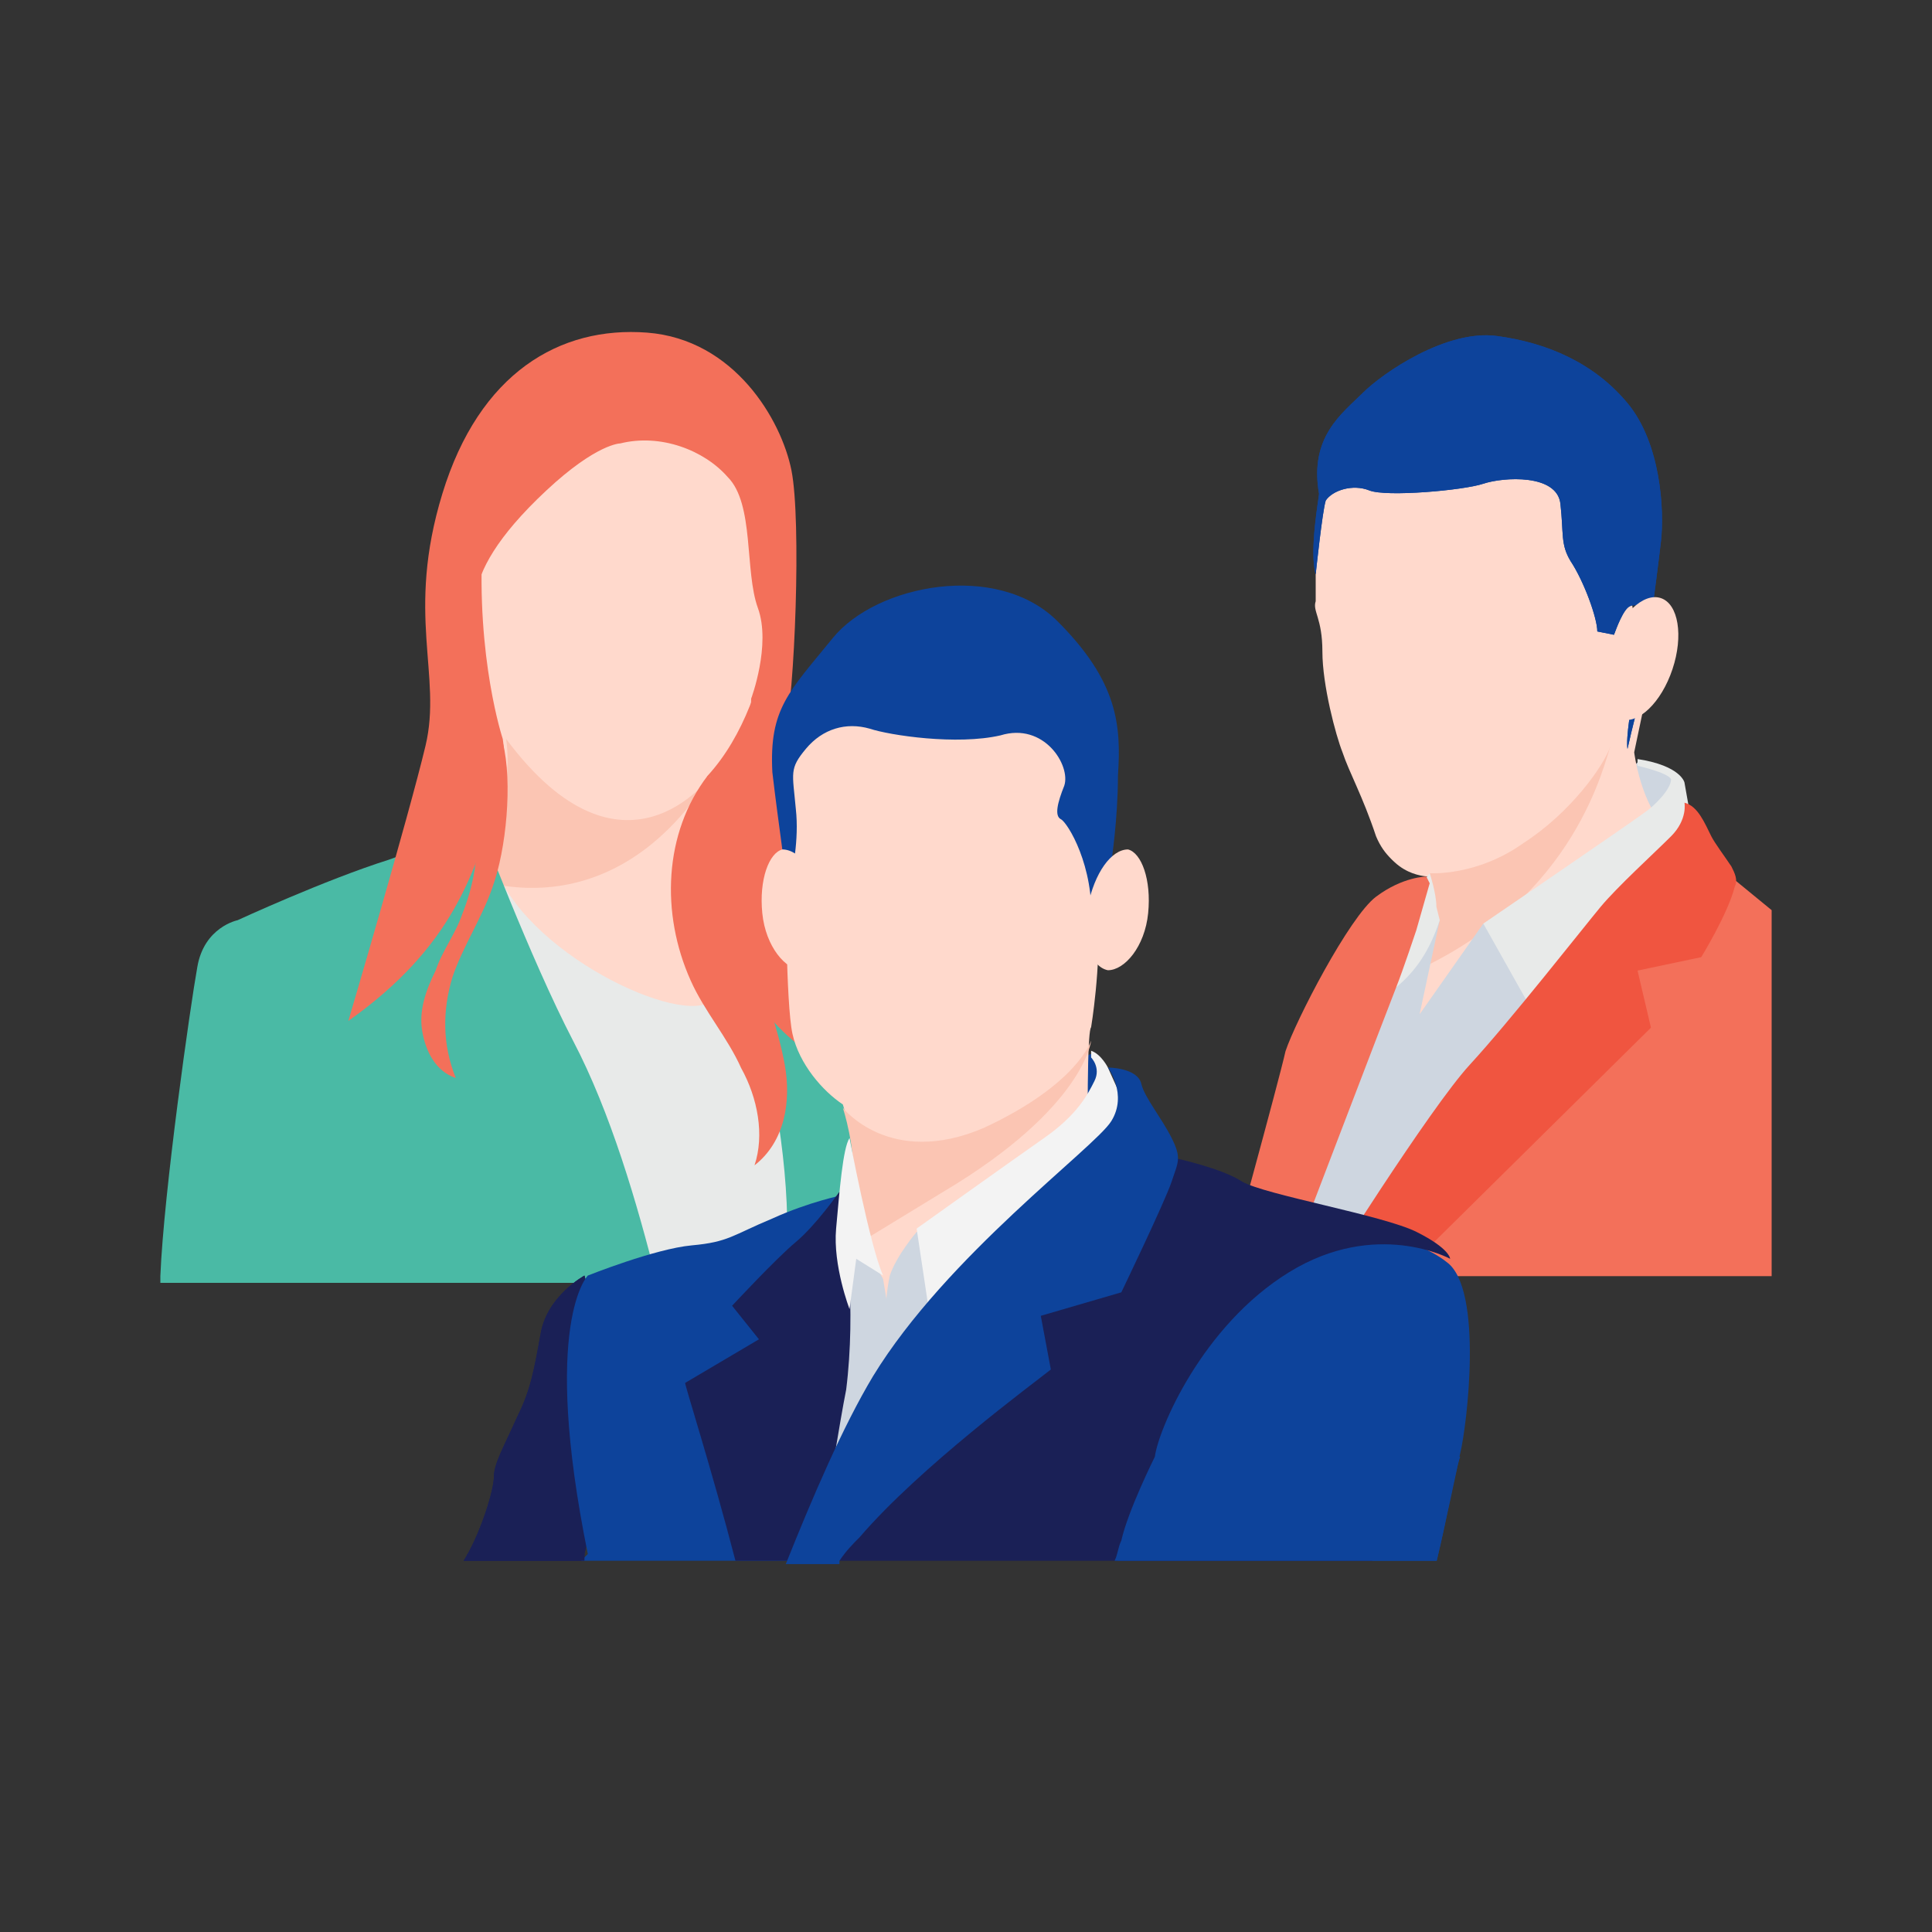 <?xml version="1.0" encoding="UTF-8"?>
<svg width="1000px" height="1000px" viewBox="0 0 1000 1000" version="1.1" xmlns="http://www.w3.org/2000/svg" xmlns:xlink="http://www.w3.org/1999/xlink">
    <rect x="0" y="0" width="1000" height="1000" fill="#333333" stroke="none"/>
    <!-- Generator: Sketch 55.1 (78136) - https://sketchapp.com -->
    <title>编组 63</title>
    <desc>Created with Sketch.</desc>
    <g id="1000个上传" stroke="none" stroke-width="1" fill="none" fill-rule="evenodd">
        <g id="17" transform="translate(-284, -1380)">
            <g id="编组-63" transform="translate(284, 1380)">
                <rect id="矩形复制-9备份-43" x="0" y="0" width="1000" height="1000"></rect>
                <g id="49" transform="translate(83, 171)" fill-rule="nonzero">
                    <g id="编组">
                        <path d="M154.637,101.966 C154.637,147.152 156.375,192.338 156.375,237.524 C156.375,253.166 156.375,270.545 166.8,282.71 C177.225,296.614 194.6,300.09 210.238,303.566 C227.613,307.041 246.725,308.779 264.1,308.779 C271.05,308.779 279.738,308.779 286.688,305.303 C297.113,300.09 304.062,291.4 307.538,279.234 C311.012,268.807 311.012,256.641 312.75,246.214 C312.75,230.572 314.488,214.931 312.75,199.29 C311.012,183.648 305.8,168.007 295.375,157.579 C284.95,145.414 269.312,136.724 253.675,131.51 C238.037,126.297 220.662,124.559 205.025,122.821" id="路径" fill="#F3705A"></path>
                        <path d="M144.213,284.448 L165.062,251.428 C165.062,251.428 175.488,242.738 177.225,232.31 C178.963,221.883 177.225,211.455 177.225,211.455 C177.225,211.455 163.325,169.745 166.8,108.917 L210.238,41.138 L269.312,30.71 L319.7,112.393 C319.7,112.393 321.438,188.862 283.212,230.572 C283.212,230.572 274.525,256.641 276.262,261.855 L295.375,289.662 L305.8,352.228 L251.938,378.297 C253.675,380.034 165.062,340.062 144.213,284.448 Z" id="路径" fill="#FFD9CC"></path>
                        <path d="M154.637,280.972 L163.325,256.641 L166.8,251.428 C166.8,251.428 177.225,242.738 178.963,232.31 C180.7,221.883 178.963,211.455 178.963,211.455 C239.775,293.138 284.95,230.572 284.95,230.572 C229.35,317.469 154.637,280.972 154.637,280.972 Z" id="路径" fill="#FBC5B3"></path>
                        <path d="M199.812,489.524 L147.688,282.71 L173.75,279.234 C192.863,326.159 276.262,362.655 286.688,345.276 C298.85,327.897 295.375,291.4 295.375,291.4 C312.75,303.566 324.913,407.841 331.863,489.524 L199.812,489.524 Z" id="路径" fill="#E8EAE9"></path>
                        <g transform="translate(0, 254.69)" fill="#4ABAA5" id="路径">
                            <path d="M0,234.834 C1.738,191.386 15.637,94.062 19.113,74.945 C22.587,54.09 39.962,50.614 39.962,50.614 C39.962,50.614 85.138,29.759 118.15,19.331 C128.575,15.855 158.113,1.952 165.062,0.214 C165.062,0.214 191.125,69.731 213.713,113.179 C232.825,149.676 246.725,196.6 257.15,238.31 L0,238.31 L0,234.834 Z"></path>
                            <path d="M323.175,234.834 C331.863,160.103 295.375,40.186 276.262,8.903 C276.262,8.903 298.85,24.545 309.275,31.497 C319.7,38.448 382.25,67.993 382.25,67.993 C411.788,81.897 403.1,149.676 404.837,172.269 C404.837,179.221 406.575,205.29 406.575,234.834 L323.175,234.834 Z"></path>
                        </g>
                        <path d="M238.037,58.517 C238.037,58.517 225.875,58.517 199.812,82.848 C173.75,107.179 165.062,124.559 163.325,136.724 C161.588,148.89 175.488,237.524 175.488,237.524 C163.325,280.972 151.162,319.207 97.3,357.441 C97.3,357.441 128.575,251.428 137.262,214.931 C145.95,178.434 126.838,147.152 145.95,84.586 C165.062,22.021 206.762,-2.31 251.938,1.166 C297.113,4.641 321.438,46.352 326.65,72.421 C331.863,98.49 328.387,188.862 323.175,209.717 C317.962,230.572 302.325,326.159 302.325,326.159 L305.8,190.6 C305.8,190.6 316.225,162.793 309.275,143.676 C302.325,124.559 307.538,89.8 293.637,75.897 C281.475,61.993 258.887,53.303 238.037,58.517 Z" id="路径" fill="#F3705A"></path>
                        <path d="M328.387,192.338 C328.387,192.338 319.7,275.759 331.863,324.421 C344.025,373.083 352.712,383.51 352.712,383.51 C352.712,383.51 304.062,364.393 295.375,312.255 C286.688,260.117 295.375,242.738 295.375,242.738" id="路径" fill="#F3705A"></path>
                        <path d="M274.525,336.586 C281.475,352.228 293.637,366.131 300.587,381.772 C309.275,397.414 312.75,416.531 307.538,432.172 C323.175,420.007 326.65,399.152 323.175,380.034 C319.7,360.917 312.75,343.538 307.538,326.159 C302.325,300.09 302.325,272.283 304.062,246.214 L283.212,230.572 C260.625,260.117 258.887,301.828 274.525,336.586 Z" id="路径" fill="#F3705A"></path>
                        <path d="M177.225,213.193 C182.438,234.048 178.963,268.807 172.012,287.924 C166.8,303.566 156.375,319.207 151.162,334.848 C145.95,352.228 145.95,369.607 152.9,386.986 C142.475,383.51 137.262,373.083 135.525,362.655 C133.787,352.228 137.262,341.8 142.475,331.372 C145.95,320.945 152.9,312.255 156.375,301.828 C166.8,275.759 166.8,246.214 154.637,221.883" id="路径" fill="#F3705A"></path>
                    </g>
                    <g id="编组" transform="translate(551, 2)">
                        <path d="M213.588,221.621 C213.588,221.621 211.853,223.359 211.853,223.359 C211.853,223.359 213.588,244.214 213.588,244.214 C213.588,245.952 227.471,254.641 227.471,254.641 C227.471,254.641 241.353,233.786 234.412,228.572 C225.735,223.359 213.588,221.621 213.588,221.621 Z" id="路径" fill="#CED6E0"></path>
                        <path d="M237.882,289.4 L263.912,282.448 L283,298.09 L283,487.524 L67.824,487.524 C67.824,487.524 203.176,299.828 237.882,289.4 Z" id="路径" fill="#F3705A"></path>
                        <path d="M218.794,183.386 L211.853,216.407 C211.853,216.407 215.324,244.214 229.206,256.379 L118.147,339.8 C118.147,339.8 111.206,289.4 107.735,280.71 C107.735,280.71 88.647,282.448 79.971,261.593 C73.029,240.738 66.088,228.572 62.618,218.145 C59.147,207.717 52.206,183.386 52.206,166.007 C52.206,148.628 47,145.152 48.735,139.938 C48.735,134.724 48.735,124.297 48.735,124.297 C48.735,124.297 50.471,87.8 53.941,80.848 C53.941,80.848 79.971,61.731 116.412,59.993 C152.853,58.255 196.235,61.731 196.235,61.731 L218.794,183.386 Z" id="路径" fill="#FFD9CC"></path>
                        <path d="M227.471,254.641 L90.382,364.131 C90.382,364.131 107.735,284.186 106,278.972 C106,278.972 86.912,280.71 78.235,259.855 C71.294,239 64.353,226.834 60.882,216.407 C57.412,207.717 50.471,181.648 50.471,164.269 C50.471,146.89 45.265,143.414 47,138.2 C47,132.986 47,122.559 47,122.559 C47,122.559 48.735,86.062 52.206,79.11 C52.206,79.11 78.235,59.993 114.676,58.255 C151.118,56.517 194.5,59.993 194.5,59.993 L218.794,181.648 L211.853,214.669 C210.118,216.407 215.324,244.214 227.471,254.641 Z" id="路径" fill="#FFD9CC"></path>
                        <path d="M47,124.297 C47,124.297 50.471,91.276 52.206,86.062 C55.676,80.848 66.088,77.372 74.765,80.848 C83.441,84.324 123.353,80.848 133.765,77.372 C144.176,73.897 171.941,72.159 173.676,87.8 C175.412,103.441 173.676,108.655 178.882,117.345 C185.824,127.772 192.765,146.89 192.765,153.841 L201.441,155.579 C201.441,155.579 204.912,145.152 208.382,141.676 C211.853,138.2 218.794,141.676 218.794,146.89 C218.794,152.103 206.647,202.503 208.382,214.669 C208.382,214.669 211.853,199.028 213.588,193.814 C215.324,188.6 224,122.559 225.735,106.917 C227.471,91.276 225.735,56.517 208.382,35.662 C191.029,14.807 166.735,4.379 140.706,0.903 C114.676,-2.572 81.706,20.021 71.294,30.448 C60.882,40.876 43.529,53.041 48.735,82.586 C48.735,84.324 43.529,112.131 47,124.297 Z" id="路径" fill="#0D439B"></path>
                        <path d="M47,124.297 C47,124.297 50.471,91.276 52.206,86.062 C55.676,80.848 66.088,77.372 74.765,80.848 C83.441,84.324 123.353,80.848 133.765,77.372 C144.176,73.897 171.941,72.159 173.676,87.8 C175.412,103.441 173.676,108.655 178.882,117.345 C185.824,127.772 192.765,146.89 192.765,153.841 L201.441,155.579 C201.441,155.579 204.912,145.152 208.382,141.676 C211.853,138.2 218.794,141.676 218.794,146.89 C218.794,152.103 206.647,202.503 208.382,214.669 C208.382,214.669 211.853,199.028 213.588,193.814 C215.324,188.6 224,122.559 225.735,106.917 C227.471,91.276 225.735,56.517 208.382,35.662 C191.029,14.807 166.735,4.379 140.706,0.903 C114.676,-2.572 81.706,20.021 71.294,30.448 C60.882,40.876 43.529,53.041 48.735,82.586 C48.735,84.324 43.529,112.131 47,124.297 Z" id="路径" fill="#0D439B"></path>
                        <ellipse id="椭圆形" fill="#FFD9CC" transform="translate(215.203, 167.89) rotate(18.464) translate(-215.203, -167.89) " cx="215.203" cy="167.89" rx="17.355" ry="33.015"></ellipse>
                        <path d="M199.706,212.931 C196.235,221.621 182.353,291.138 99.059,329.372 C97.324,313.731 107.735,284.186 106,278.972 C106,278.972 130.294,280.71 154.588,263.331 C178.882,247.69 196.235,223.359 199.706,212.931 Z" id="路径" fill="#FBC5B3"></path>
                        <polyline id="路径" fill="#CED6E0" points="111.206 303.303 100.794 351.966 133.765 305.041 166.735 327.634 175.412 379.772 50.471 487.524 31.382 487.524 86.912 331.11 111.206 303.303"></polyline>
                        <path d="M106,278.972 C106,278.972 109.471,289.4 109.471,296.352 C111.206,303.303 111.206,303.303 111.206,303.303 C106,318.945 99.059,329.372 88.647,338.062 L88.647,338.062 C88.647,331.11 90.382,325.897 93.853,320.683 C95.588,318.945 95.588,317.207 95.588,315.469 L86.912,303.303 L106,278.972" id="路径" fill="#E8EAE9"></path>
                        <path d="M243.088,261.593 L165,360.655 L133.765,305.041 C133.765,305.041 210.118,252.903 217.059,247.69 C222.265,244.214 230.941,235.524 230.941,230.31 C229.206,226.834 213.588,223.359 213.588,223.359 L213.588,219.883 C236.147,223.359 237.882,232.048 237.882,232.048 L243.088,261.593 Z" id="路径" fill="#E8EAE9"></path>
                        <g transform="translate(0, 242.31)" id="路径">
                            <path d="M106,41.876 L104.265,38.4 C104.265,38.4 92.118,38.4 78.235,48.828 C64.353,59.255 36.588,113.131 31.382,128.772 C27.912,144.414 0.147,245.214 0.147,245.214 L31.382,245.214 C31.382,245.214 85.176,104.441 88.647,95.752 C92.118,87.062 99.059,66.207 99.059,66.207 L106,41.876 Z" fill="#F3705A"></path>
                            <path d="M237.882,0.166 C237.882,0.166 239.618,8.855 230.941,17.545 C222.265,26.234 203.176,43.614 194.5,54.041 C185.824,64.469 147.647,113.131 126.824,135.724 C106,158.317 50.471,246.952 50.471,246.952 L88.647,246.952 L220.529,116.607 L213.588,87.062 L246.559,80.11 C246.559,80.11 260.441,57.517 263.912,43.614 C265.647,40.138 263.912,36.662 262.176,33.186 C258.706,27.972 253.5,21.021 251.765,17.545 C248.294,10.593 244.824,1.903 237.882,0.166" fill="#F05540"></path>
                        </g>
                    </g>
                    <g id="编组" transform="translate(157, 132)">
                        <path d="M62.52,504.843 L62.52,501.37 L79.887,423.22 L62.52,357.227 C62.52,357.227 43.417,367.647 39.943,386.75 C36.47,405.853 34.733,416.273 27.787,430.167 C20.84,445.797 15.63,454.48 15.63,461.427 C15.63,468.373 8.683,490.95 0,504.843 L62.52,504.843 Z" id="路径" fill="#1A2056"></path>
                        <path d="M62.52,504.843 L62.52,501.37 L79.887,423.22 L62.52,357.227 C62.52,357.227 43.417,367.647 39.943,386.75 C36.47,405.853 34.733,416.273 27.787,430.167 C20.84,445.797 15.63,454.48 15.63,461.427 C15.63,468.373 8.683,490.95 0,504.843 L62.52,504.843 Z" id="路径" fill="#1A2056"></path>
                        <path d="M60.783,504.843 L173.667,504.843 C175.403,461.427 177.14,423.22 178.877,411.063 C184.087,378.067 196.243,315.547 196.243,315.547 C196.243,315.547 178.877,319.02 159.773,327.703 C138.933,336.387 137.197,339.86 118.093,341.597 C98.99,343.333 64.257,357.227 64.257,357.227 C64.257,357.227 39.943,381.54 64.257,501.37 L60.783,504.843 Z" id="路径" fill="#0D439B"></path>
                        <path d="M338.65,504.843 L503.633,504.843 C508.843,482.267 514.053,457.953 515.79,449.27 C519.263,435.377 527.947,364.173 508.843,350.28 C491.477,336.387 449.797,327.703 422.01,336.387 C394.223,345.07 350.807,414.537 356.017,452.743 C356.017,452.743 342.123,480.53 338.65,496.16 C340.387,499.633 338.65,501.37 338.65,504.843 Z" id="路径" fill="#0D439B"></path>
                        <path d="M470.637,504.843 L357.753,451.007 C359.49,437.113 382.067,383.277 427.22,355.49 C472.373,327.703 510.58,348.543 510.58,348.543 C510.58,348.543 510.58,343.333 493.213,334.65 C475.847,325.967 415.063,315.547 402.907,308.6 C392.487,301.653 368.173,296.443 368.173,296.443 C336.913,320.757 185.823,490.95 185.823,490.95 C185.823,490.95 184.087,492.687 178.877,504.843 L470.637,504.843 Z" id="路径" fill="#1A2056"></path>
                        <ellipse id="椭圆形" fill="#0D439B" cx="324.757" cy="256.5" rx="5.21" ry="13.893"></ellipse>
                        <g transform="translate(159.3, 0)" id="路径">
                            <path d="M9.157,122.777 L7.42,152.3 C7.42,152.3 7.42,216.557 10.893,232.187 C14.367,247.817 26.523,261.71 36.943,268.657 C36.943,268.657 43.89,289.497 42.153,308.6 C40.417,327.703 12.63,360.7 12.63,360.7 L62.993,383.277 L175.877,275.603 L163.72,263.447 C163.72,263.447 163.72,230.45 165.457,228.713 C165.457,228.713 170.667,197.453 168.93,171.403 C167.193,145.353 165.457,119.303 165.457,119.303 L149.827,58.52 C149.827,58.52 28.26,44.627 17.84,61.993 C9.157,79.36 5.683,103.673 9.157,122.777 Z" fill="#FFD9CC"></path>
                            <path d="M148.09,18.577 C116.83,-12.683 54.31,-0.527 31.733,27.26 C9.157,55.047 -1.263,63.73 0.473,96.727 C3.947,126.25 7.42,147.09 7.42,154.037 L9.157,154.037 C10.893,148.827 14.367,131.46 12.63,115.83 C10.893,96.727 9.157,94.99 17.84,84.57 C26.523,74.15 38.68,70.677 50.837,74.15 C61.257,77.623 95.99,82.833 118.567,77.623 C141.143,70.677 155.037,93.253 151.563,103.673 C148.09,112.357 146.353,119.303 149.827,121.04 C153.3,122.777 167.193,145.353 165.457,174.877 L168.93,174.877 C168.93,174.877 163.72,155.773 175.877,143.617 C175.877,143.617 179.35,121.04 179.35,98.463 C181.087,72.413 179.35,49.837 148.09,18.577 Z" fill="#0D439B"></path>
                            <path d="M165.457,235.66 C165.457,235.66 158.51,258.237 109.883,280.813 C61.257,301.653 36.943,270.393 36.943,270.393 C36.943,270.393 43.89,291.233 42.153,310.337 C40.417,324.23 24.787,346.807 17.84,357.227 L17.84,357.227 C17.84,357.227 17.84,357.227 89.043,313.81 C161.983,270.393 165.457,235.66 165.457,235.66 Z" fill="#FBC5B3"></path>
                            <path d="M17.84,365.91 L10.893,466.637 L99.463,400.643 L94.253,334.65 L75.15,334.65 C75.15,334.65 64.73,346.807 61.257,357.227 C59.52,365.91 59.52,369.383 59.52,369.383 L57.783,358.963 L43.89,334.65 L17.84,365.91 Z" fill="#CED6E0"></path>
                        </g>
                        <path d="M140.67,504.843 L182.35,504.843 C189.297,468.373 194.507,433.64 197.98,416.273 C203.19,374.593 197.98,331.177 194.507,313.81 C194.507,313.81 182.35,331.177 171.93,339.86 C161.51,348.543 138.933,372.857 138.933,372.857 L152.827,390.223 L114.62,412.8 C114.62,414.537 128.513,457.953 140.67,504.843 Z" id="路径" fill="#1A2056"></path>
                        <path d="M354.28,169.667 C352.543,187.033 342.123,199.19 333.44,199.19 C324.757,197.453 319.547,183.56 323.02,166.193 C326.493,148.827 335.177,136.67 343.86,136.67 C350.807,138.407 356.017,152.3 354.28,169.667 Z" id="路径" fill="#FFD9CC"></path>
                        <path d="M154.563,169.667 C156.3,187.033 166.72,199.19 175.403,199.19 C184.087,197.453 189.297,183.56 185.823,166.193 C184.087,148.827 173.667,136.67 164.983,136.67 C158.037,138.407 152.827,152.3 154.563,169.667 Z" id="路径" fill="#FFD9CC"></path>
                        <path d="M324.757,244.343 C324.757,244.343 329.967,249.553 326.493,256.5 C323.02,263.447 317.81,273.867 300.443,286.023 C283.077,298.18 234.45,332.913 234.45,332.913 L244.87,402.38 L349.07,284.287 L333.44,249.553 C333.44,249.553 329.967,242.607 324.757,240.87 L324.757,244.343 Z" id="路径" fill="#F3F3F3"></path>
                        <path d="M194.507,504.843 C197.98,499.633 201.453,496.16 204.927,492.687 C236.187,456.217 295.233,412.8 303.917,405.853 L298.707,378.067 L340.387,365.91 C340.387,365.91 362.963,319.02 366.437,308.6 C369.91,298.18 371.647,296.443 366.437,286.023 C361.227,275.603 352.543,265.183 350.807,258.237 C349.07,249.553 333.44,249.553 333.44,249.553 C333.44,249.553 343.86,263.447 335.177,277.34 C326.493,291.233 250.08,346.807 211.873,409.327 C196.243,435.377 180.613,471.847 166.72,506.58 L194.507,506.58 L194.507,504.843 Z" id="路径" fill="#0D439B"></path>
                        <path d="M199.717,286.023 C199.717,286.023 210.137,341.597 217.083,357.227 L203.19,348.543 L199.717,374.593 C199.717,374.593 191.033,352.017 192.77,332.913 C194.507,313.81 196.243,291.233 199.717,286.023 Z" id="路径" fill="#F3F3F3"></path>
                        <path d="M62.52,504.843 L62.52,501.37 L1.737,501.37 C1.737,503.107 0,504.843 0,504.843 L62.52,504.843 Z" id="路径" fill="#1A2056"></path>
                        <path d="M503.633,504.843 C508.843,484.003 512.317,461.427 515.79,451.007 L357.753,451.007 C357.753,451.007 343.86,478.793 340.387,494.423 C338.65,497.897 338.65,501.37 336.913,504.843 L503.633,504.843 Z" id="路径" fill="#0D439B"></path>
                    </g>
                </g>
            </g>
        </g>
    </g>
</svg>